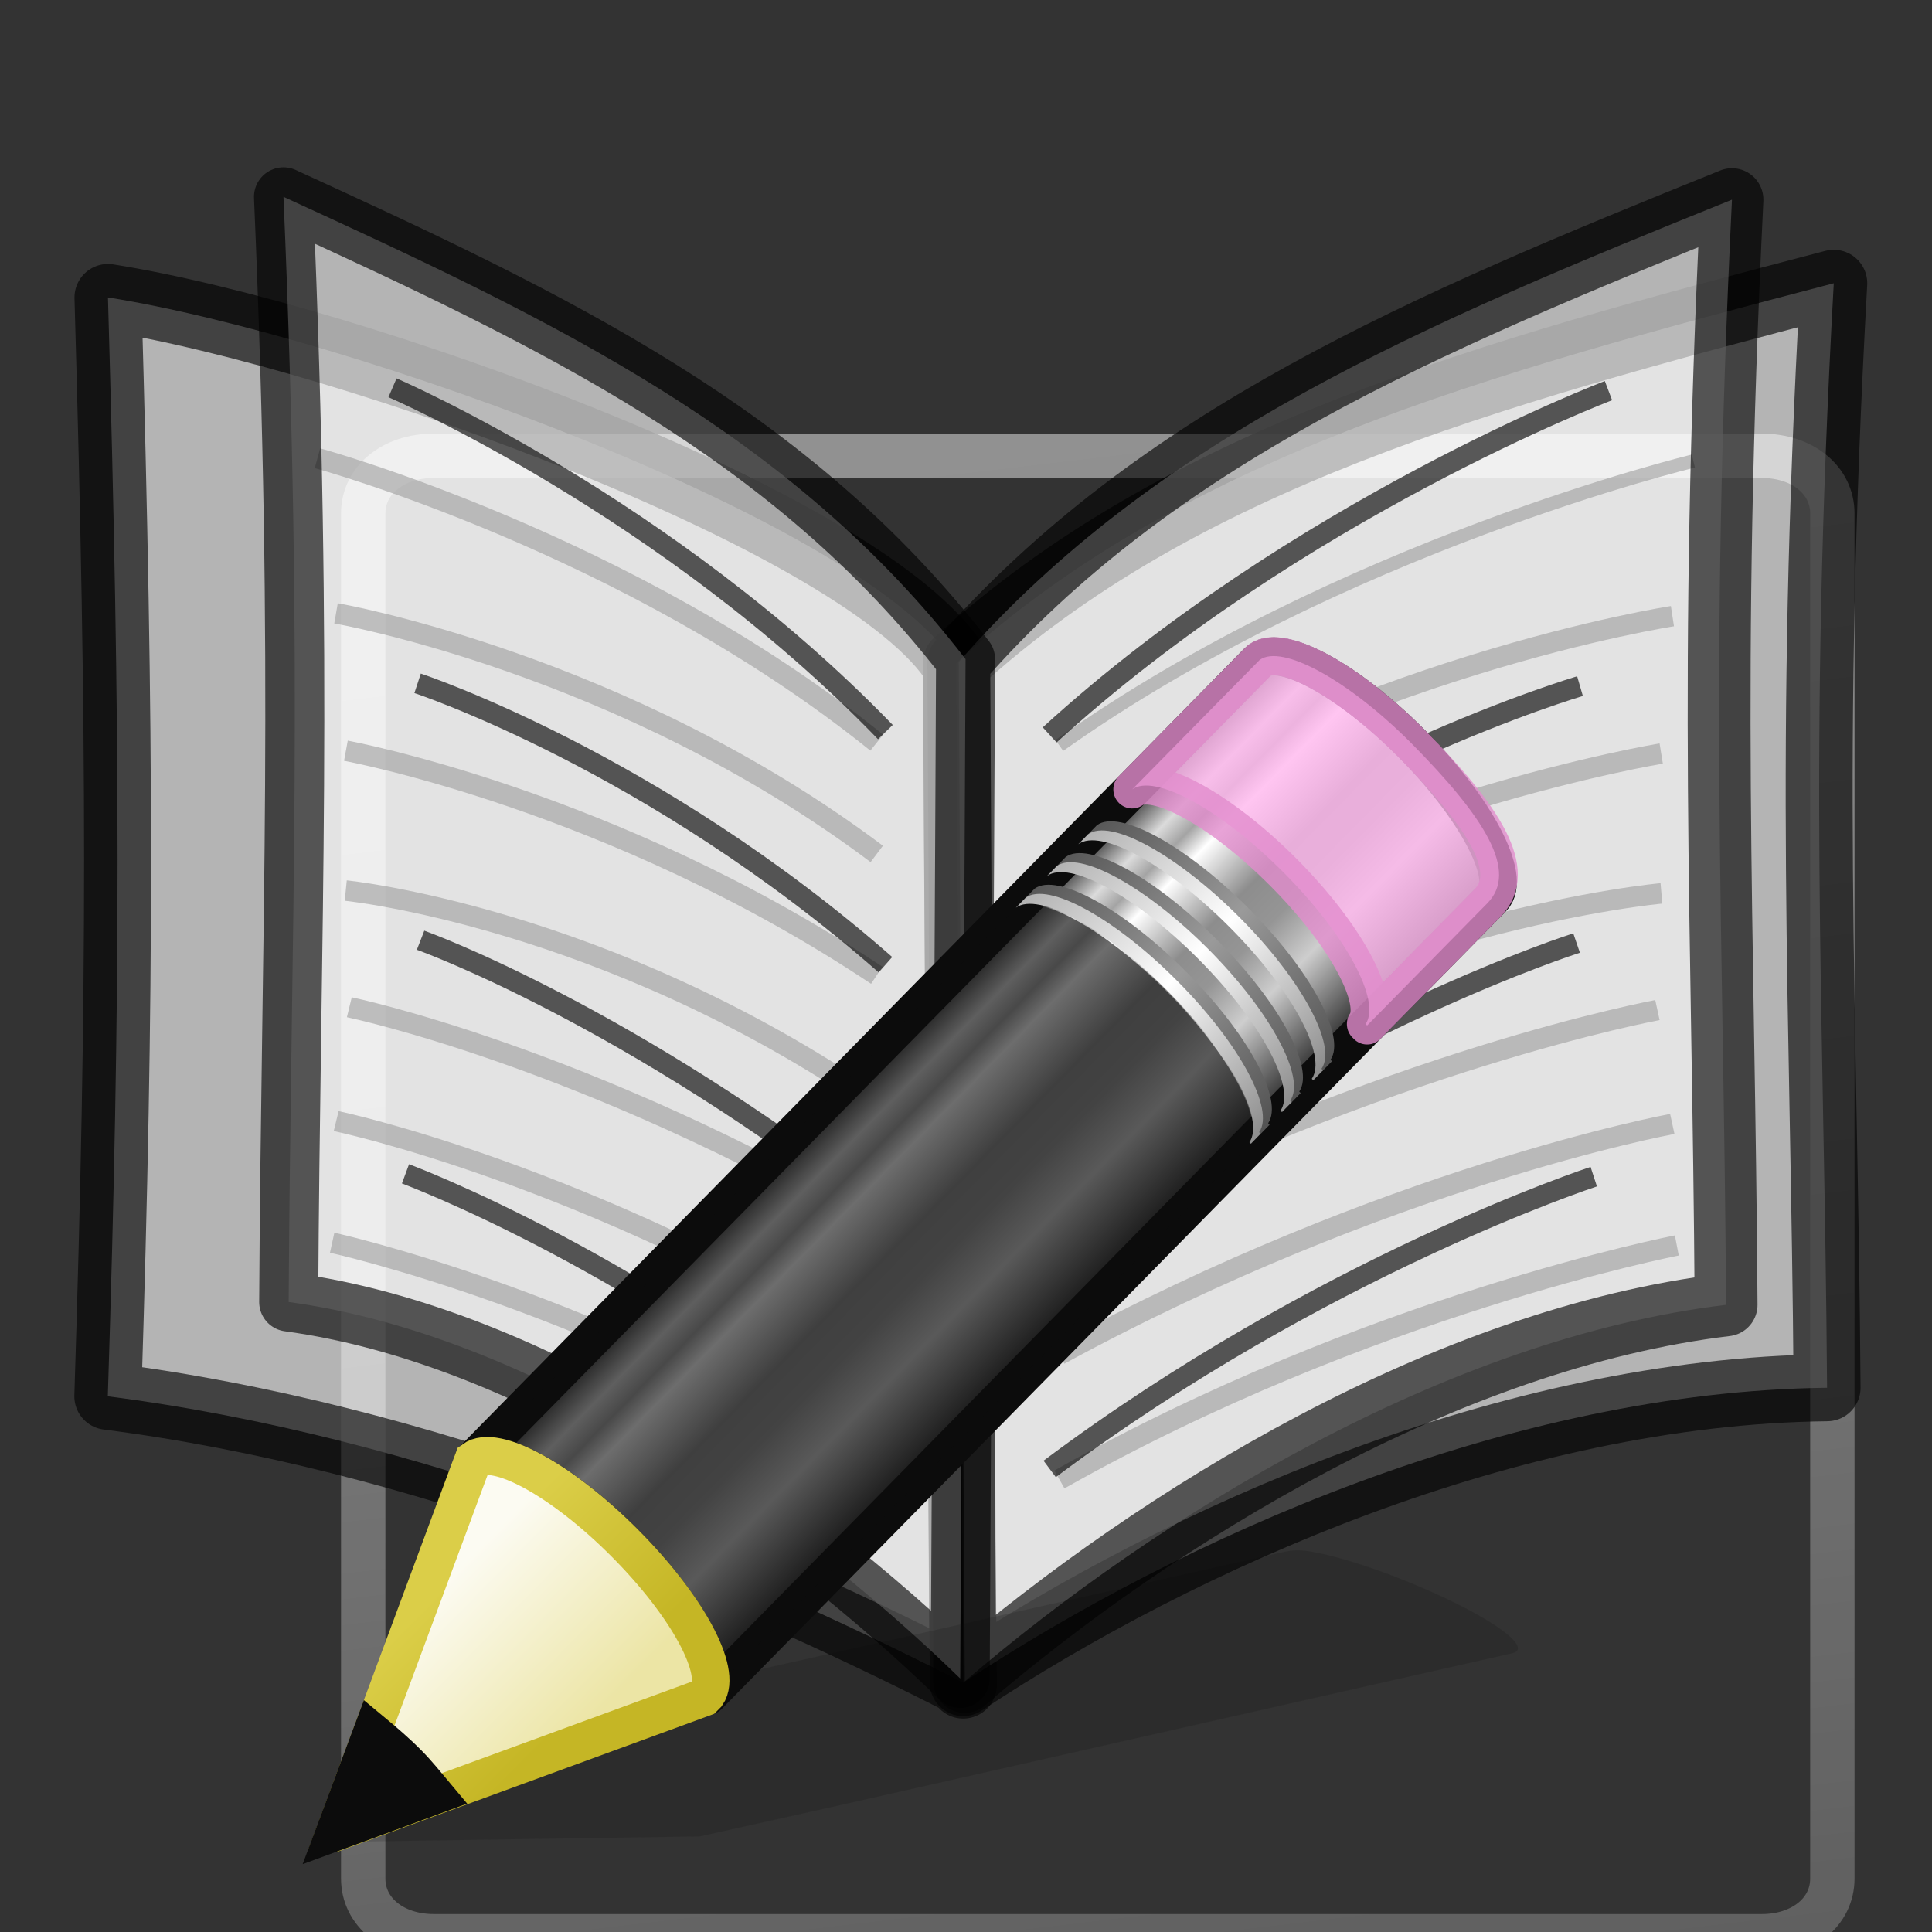 <?xml version="1.0" encoding="UTF-8" standalone="no"?>
<!-- Created with Inkscape (http://www.inkscape.org/) -->

<svg
   xmlns:dc="http://purl.org/dc/elements/1.1/"
   xmlns:cc="http://creativecommons.org/ns#"
   xmlns:rdf="http://www.w3.org/1999/02/22-rdf-syntax-ns#"
   xmlns:svg="http://www.w3.org/2000/svg"
   xmlns="http://www.w3.org/2000/svg"
   xmlns:xlink="http://www.w3.org/1999/xlink"
   xmlns:sodipodi="http://sodipodi.sourceforge.net/DTD/sodipodi-0.dtd"
   xmlns:inkscape="http://www.inkscape.org/namespaces/inkscape"
   version="1.0"
   width="26"
   height="26"
   id="svg2"
   inkscape:version="0.48.1 r9760"
   sodipodi:docname="libedit.svg">
  <rect width="100%" height="100%" fill="#333333" stroke="none"/>
  <sodipodi:namedview
     pagecolor="#ffffff"
     bordercolor="#666666"
     borderopacity="1"
     objecttolerance="10"
     gridtolerance="10"
     guidetolerance="10"
     inkscape:pageopacity="0"
     inkscape:pageshadow="2"
     inkscape:window-width="1600"
     inkscape:window-height="876"
     id="namedview164"
     showgrid="true"
     inkscape:zoom="19.666666"
     inkscape:cx="32.933318"
     inkscape:cy="8.9368494"
     inkscape:window-x="0"
     inkscape:window-y="24"
     inkscape:window-maximized="1"
     inkscape:current-layer="svg2">
    <inkscape:grid
       type="xygrid"
       id="grid3297"
       empspacing="5"
       visible="true"
       enabled="true"
       snapvisiblegridlinesonly="true" />
  </sodipodi:namedview>
  <defs
     id="defs4">
    <linearGradient
       id="linearGradient6881-1-4">
      <stop
         id="stop6883-0-3"
         style="stop-color:#ffffff;stop-opacity:1"
         offset="0" />
      <stop
         id="stop6885-3-3"
         style="stop-color:#ffffff;stop-opacity:0"
         offset="1" />
    </linearGradient>
    <linearGradient
       y2="31.211"
       x2="23.576"
       y1="25.357"
       x1="23.576"
       spreadMethod="pad"
       gradientTransform="matrix(0.416,-0.417,0.519,0.515,-15.747,2.65)"
       gradientUnits="userSpaceOnUse"
       id="linearGradient8639-3"
       xlink:href="#linearGradient3155-40-8"
       inkscape:collect="always" />
    <linearGradient
       id="linearGradient3155-40-8">
      <stop
         style="stop-color:#181818;stop-opacity:1;"
         offset="0"
         id="stop2541-6" />
      <stop
         id="stop2543-0"
         offset="0.135"
         style="stop-color:#dbdbdb;stop-opacity:1;" />
      <stop
         style="stop-color:#a4a4a4;stop-opacity:1;"
         offset="0.202"
         id="stop2545-4" />
      <stop
         id="stop2547-8"
         offset="0.27"
         style="stop-color:#ffffff;stop-opacity:1;" />
      <stop
         style="stop-color:#8d8d8d;stop-opacity:1;"
         offset="0.447"
         id="stop2549-8" />
      <stop
         id="stop2551-8"
         offset="0.571"
         style="stop-color:#959595;stop-opacity:1;" />
      <stop
         style="stop-color:#cecece;stop-opacity:1;"
         offset="0.72"
         id="stop2553-9" />
      <stop
         style="stop-color:#181818;stop-opacity:1;"
         offset="1"
         id="stop2555-7" />
    </linearGradient>
    <linearGradient
       y2="30"
       x2="30.038"
       y1="24.99"
       x1="30.038"
       gradientTransform="matrix(0.404,-0.406,0.607,0.602,-17.868,0.693)"
       gradientUnits="userSpaceOnUse"
       id="linearGradient8641-7"
       xlink:href="#linearGradient3240-279-6"
       inkscape:collect="always" />
    <linearGradient
       id="linearGradient3240-279-6">
      <stop
         id="stop2559-4"
         offset="0"
         style="stop-color:#565656;stop-opacity:1;" />
      <stop
         style="stop-color:#9a9a9a;stop-opacity:1;"
         offset="0.5"
         id="stop2561-3" />
      <stop
         id="stop2563-0"
         offset="1"
         style="stop-color:#545454;stop-opacity:1;" />
    </linearGradient>
    <linearGradient
       y2="30"
       x2="30.038"
       y1="24.99"
       x1="30.038"
       gradientTransform="matrix(0.404,-0.406,0.607,0.602,-17.983,0.809)"
       gradientUnits="userSpaceOnUse"
       id="linearGradient8643-3"
       xlink:href="#linearGradient3223-789-0"
       inkscape:collect="always" />
    <linearGradient
       id="linearGradient3223-789-0">
      <stop
         style="stop-color:#b1b1b1;stop-opacity:1;"
         offset="0"
         id="stop2567-9" />
      <stop
         id="stop2569-2"
         offset="0.5"
         style="stop-color:#ffffff;stop-opacity:1;" />
      <stop
         style="stop-color:#8f8f8f;stop-opacity:1;"
         offset="1"
         id="stop2571-5" />
    </linearGradient>
    <linearGradient
       y2="30"
       x2="30.038"
       y1="24.99"
       x1="30.038"
       gradientTransform="matrix(0.404,-0.406,0.607,0.602,-17.466,0.289)"
       gradientUnits="userSpaceOnUse"
       id="linearGradient8645-4"
       xlink:href="#linearGradient3240-686-0"
       inkscape:collect="always" />
    <linearGradient
       id="linearGradient3240-686-0">
      <stop
         id="stop2575-5"
         offset="0"
         style="stop-color:#565656;stop-opacity:1;" />
      <stop
         style="stop-color:#9a9a9a;stop-opacity:1;"
         offset="0.5"
         id="stop2577-9" />
      <stop
         id="stop2579-4"
         offset="1"
         style="stop-color:#545454;stop-opacity:1;" />
    </linearGradient>
    <linearGradient
       y2="30"
       x2="30.038"
       y1="24.99"
       x1="30.038"
       gradientTransform="matrix(0.404,-0.406,0.607,0.602,-17.581,0.405)"
       gradientUnits="userSpaceOnUse"
       id="linearGradient8647-6"
       xlink:href="#linearGradient3223-768-9"
       inkscape:collect="always" />
    <linearGradient
       id="linearGradient3223-768-9">
      <stop
         style="stop-color:#b1b1b1;stop-opacity:1;"
         offset="0"
         id="stop2583-2" />
      <stop
         id="stop2585-2"
         offset="0.5"
         style="stop-color:#ffffff;stop-opacity:1;" />
      <stop
         style="stop-color:#8f8f8f;stop-opacity:1;"
         offset="1"
         id="stop2587-4" />
    </linearGradient>
    <linearGradient
       y2="30"
       x2="30.038"
       y1="24.99"
       x1="30.038"
       gradientTransform="matrix(0.404,-0.406,0.607,0.602,-17.062,-0.116)"
       gradientUnits="userSpaceOnUse"
       id="linearGradient8649-7"
       xlink:href="#linearGradient3240-907-7"
       inkscape:collect="always" />
    <linearGradient
       id="linearGradient3240-907-7">
      <stop
         id="stop2591-5"
         offset="0"
         style="stop-color:#565656;stop-opacity:1;" />
      <stop
         style="stop-color:#9a9a9a;stop-opacity:1;"
         offset="0.5"
         id="stop2593-4" />
      <stop
         id="stop2595-8"
         offset="1"
         style="stop-color:#545454;stop-opacity:1;" />
    </linearGradient>
    <linearGradient
       y2="30"
       x2="30.038"
       y1="24.99"
       x1="30.038"
       gradientTransform="matrix(0.404,-0.406,0.607,0.602,-17.177,-2.1969969e-4)"
       gradientUnits="userSpaceOnUse"
       id="linearGradient8651-1"
       xlink:href="#linearGradient3223-699-2"
       inkscape:collect="always" />
    <linearGradient
       id="linearGradient3223-699-2">
      <stop
         style="stop-color:#b1b1b1;stop-opacity:1;"
         offset="0"
         id="stop2599-8" />
      <stop
         id="stop2601-9"
         offset="0.5"
         style="stop-color:#ffffff;stop-opacity:1;" />
      <stop
         style="stop-color:#8f8f8f;stop-opacity:1;"
         offset="1"
         id="stop2603-3" />
    </linearGradient>
    <linearGradient
       y2="26.03"
       x2="9"
       y1="29.057"
       x1="9"
       gradientTransform="matrix(0.404,-0.406,0.607,0.602,-17.637,0.462)"
       gradientUnits="userSpaceOnUse"
       id="linearGradient8653-6"
       xlink:href="#linearGradient3290-678-8"
       inkscape:collect="always" />
    <linearGradient
       id="linearGradient3290-678-8">
      <stop
         style="stop-color:#ece5a5;stop-opacity:1;"
         offset="0"
         id="stop2607-0" />
      <stop
         style="stop-color:#fcfbf2;stop-opacity:1;"
         offset="1"
         id="stop2609-2" />
    </linearGradient>
    <linearGradient
       y2="41.392"
       x2="9.522"
       y1="37.372"
       x1="5.518"
       gradientTransform="matrix(0.376,0.036,0.037,0.375,-2.218,-1.133)"
       gradientUnits="userSpaceOnUse"
       id="linearGradient8655-1"
       xlink:href="#linearGradient3191-577-0"
       inkscape:collect="always" />
    <linearGradient
       id="linearGradient3191-577-0">
      <stop
         style="stop-color:#dbce48;stop-opacity:1;"
         offset="0"
         id="stop2613-5" />
      <stop
         style="stop-color:#c5b625;stop-opacity:1;"
         offset="1"
         id="stop2615-1" />
    </linearGradient>
    <linearGradient
       y2="81.76"
       x2="28.036"
       y1="7.936"
       x1="17.354"
       gradientTransform="matrix(0.66,0,0,0.539,-1.407,2.072)"
       gradientUnits="userSpaceOnUse"
       id="linearGradient4065"
       xlink:href="#linearGradient6881-1-4"
       inkscape:collect="always" />
  </defs>
  <path
     inkscape:connector-curvature="0"
     style="opacity:0.461;fill:none;stroke:url(#linearGradient4065);stroke-width:0.597;stroke-linecap:round;stroke-linejoin:miter;stroke-miterlimit:0;stroke-opacity:1;stroke-dashoffset:0"
     id="path6132-3"
     d="m 5.837,6.134 c -0.547,0 -0.949,0.328 -0.949,0.775 l 0,18.373 c 0,0.447 0.402,0.775 0.949,0.775 l 17.873,0 c 0.547,0 0.949,-0.328 0.949,-0.775 l 0,-18.373 c 0,-0.447 -0.402,-0.775 -0.949,-0.775 l -17.873,0 z" />
  <path
     id="path37"
     d="M 12.871,8.958 C 11.694,7.036 4.683,4.512 1.453,4.003 1.624,9.985 1.627,13.261 1.451,18.791 c 4.213,0.54 8.286,2.207 11.512,3.854 0,0.805 -0.092,-13.205 -0.092,-13.688 z"
     style="opacity:0.629;fill:#ffffff;fill-rule:evenodd;stroke:#000000;stroke-width:0.901;stroke-linejoin:round"
     inkscape:connector-curvature="0" />
  <path
     id="path39"
     d="m 12.871,8.919 c 3.02,-2.755 7.102,-3.877 11.807,-5.107 -0.355,6.4 -0.128,9.713 -0.09,14.864 -4.259,0.047 -8.676,2.017 -11.625,3.968 0,-0.03 -0.092,-13.243 -0.092,-13.726 z"
     style="opacity:0.629;fill:#ffffff;fill-rule:evenodd;stroke:#000000;stroke-width:0.901;stroke-linejoin:round"
     inkscape:connector-curvature="0" />
  <path
     id="path49"
     d="m 22.789,6.205 c 0,0 -4.754,1.143 -8.533,3.827"
     style="opacity:0.629;fill:none;stroke:#000000;stroke-width:0.18"
     inkscape:connector-curvature="0" />
  <path
     id="path51"
     d="m 22.507,8.292 c 0,0 -4.375,0.669 -8.249,3.238"
     style="opacity:0.629;fill:none;stroke:#000000;stroke-width:0.276"
     inkscape:connector-curvature="0" />
  <path
     id="path53"
     d="m 22.356,10.141 c 0,0 -4.079,0.659 -8.099,3.022"
     style="opacity:0.629;fill:none;stroke:#000000;stroke-width:0.276"
     inkscape:connector-curvature="0" />
  <path
     id="path55"
     d="m 22.359,12.023 c 0,0 -3.953,0.347 -8.101,2.86"
     style="opacity:0.629;fill:none;stroke:#000000;stroke-width:0.276"
     inkscape:connector-curvature="0" />
  <path
     id="path57"
     d="m 22.305,13.593 c -0.046,0.01 -3.584,0.658 -8.048,2.952"
     style="opacity:0.629;fill:none;stroke:#000000;stroke-width:0.276"
     inkscape:connector-curvature="0" />
  <path
     id="path59"
     d="m 22.505,15.125 c -0.046,0.01 -3.842,0.712 -8.247,3.106"
     style="opacity:0.629;fill:none;stroke:#000000;stroke-width:0.276"
     inkscape:connector-curvature="0" />
  <path
     id="path61"
     d="m 22.566,16.761 c 0,0 -4.155,0.803 -8.309,3.149"
     style="opacity:0.629;fill:none;stroke:#000000;stroke-width:0.276"
     inkscape:connector-curvature="0" />
  <path
     id="path63"
     d="m 12.903,8.908 c 2.661,-3.041 6.259,-4.547 10.405,-6.221 -0.313,6.433 -0.112,9.725 -0.079,14.873 -3.753,0.449 -7.645,2.836 -10.245,5.066 0,-0.03 -0.081,-13.234 -0.081,-13.717 z"
     style="opacity:0.629;fill:#ffffff;fill-rule:evenodd;stroke:#000000;stroke-width:0.846;stroke-linejoin:round"
     inkscape:connector-curvature="0" />
  <path
     id="path65"
     d="m 21.646,5.257 c 0,0 -4.19,1.592 -7.52,4.633"
     style="opacity:0.629;fill:none;stroke:#000000;stroke-width:0.276"
     inkscape:connector-curvature="0" />
  <path
     id="path67"
     d="m 21.263,9.234 c 0,0 -3.595,1.044 -7.137,3.787"
     style="opacity:0.629;fill:none;stroke:#000000;stroke-width:0.276"
     inkscape:connector-curvature="0" />
  <path
     id="path69"
     d="m 21.217,12.691 c -0.041,0.014 -3.159,0.997 -7.092,3.712"
     style="opacity:0.629;fill:none;stroke:#000000;stroke-width:0.276"
     inkscape:connector-curvature="0" />
  <path
     id="path71"
     d="m 21.448,15.835 c 0,0 -3.661,1.195 -7.322,3.933"
     style="opacity:0.629;fill:none;stroke:#000000;stroke-width:0.276"
     inkscape:connector-curvature="0" />
  <path
     id="path73"
     d="m 4.272,6.167 c 0,0 4.194,1.143 7.527,3.827"
     style="opacity:0.629;fill:none;stroke:#000000;stroke-width:0.276"
     inkscape:connector-curvature="0" />
  <path
     id="path75"
     d="m 4.522,8.254 c 0,0 3.859,0.669 7.277,3.238"
     style="opacity:0.629;fill:none;stroke:#000000;stroke-width:0.276"
     inkscape:connector-curvature="0" />
  <path
     id="path77"
     d="m 4.655,10.103 c 0,0 3.598,0.659 7.144,3.022"
     style="opacity:0.629;fill:none;stroke:#000000;stroke-width:0.276"
     inkscape:connector-curvature="0" />
  <path
     id="path79"
     d="m 4.653,11.985 c 0,0 3.487,0.347 7.146,2.86"
     style="opacity:0.629;fill:none;stroke:#000000;stroke-width:0.276"
     inkscape:connector-curvature="0" />
  <path
     id="path81"
     d="m 4.701,13.555 c 0.041,0.01 3.162,0.658 7.099,2.952"
     style="opacity:0.629;fill:none;stroke:#000000;stroke-width:0.276"
     inkscape:connector-curvature="0" />
  <path
     id="path83"
     d="m 4.524,15.087 c 0.041,0.01 3.389,0.712 7.275,3.106"
     style="opacity:0.629;fill:none;stroke:#000000;stroke-width:0.276"
     inkscape:connector-curvature="0" />
  <path
     id="path85"
     d="m 4.47,16.724 c 0,0 3.665,0.803 7.329,3.149"
     style="opacity:0.629;fill:none;stroke:#000000;stroke-width:0.276"
     inkscape:connector-curvature="0" />
  <path
     id="path87"
     d="m 12.994,8.87 c -2.347,-3.041 -5.521,-4.547 -9.179,-6.221 0.276,6.433 0.099,9.725 0.07,14.873 3.311,0.449 6.744,2.836 9.037,5.066 0,-0.03 0.072,-13.234 0.072,-13.717 z"
     style="opacity:0.629;fill:#ffffff;fill-rule:evenodd;stroke:#000000;stroke-width:0.794;stroke-linejoin:round"
     inkscape:connector-curvature="0" />
  <path
     id="path89"
     d="m 5.282,5.219 c 0,0 3.696,1.592 6.633,4.633"
     style="opacity:0.629;fill:none;stroke:#000000;stroke-width:0.276"
     inkscape:connector-curvature="0" />
  <path
     id="path91"
     d="m 5.62,9.196 c 0,0 3.171,1.044 6.296,3.787"
     style="opacity:0.629;fill:none;stroke:#000000;stroke-width:0.276"
     inkscape:connector-curvature="0" />
  <path
     id="path93"
     d="m 5.66,12.653 c 0.036,0.014 2.786,0.997 6.256,3.712"
     style="opacity:0.629;fill:none;stroke:#000000;stroke-width:0.276"
     inkscape:connector-curvature="0" />
  <path
     id="path95"
     d="m 5.457,15.797 c 0,0 3.229,1.195 6.459,3.933"
     style="opacity:0.629;fill:none;stroke:#000000;stroke-width:0.276"
     inkscape:connector-curvature="0" />
  <g
     inkscape:label="Layer 1"
     id="g2712"
     transform="matrix(1.011,0,0,1.021,4.251,8.537)">
    <path
       inkscape:connector-curvature="0"
       inkscape:transform-center-y="-1.7158265"
       inkscape:transform-center-x="-8.4393233"
       style="opacity:0.15;fill:#0c0c0c;fill-opacity:1;fill-rule:evenodd;stroke:none"
       d="m 13.22,12.085 c -0.136,-0.021 -0.239,-0.012 -0.308,0.003 l -9.087,2.017 -1.672,0.372 -0.052,0.008 -1.939,1.433 4.95,-0.074 0.041,-0.009 1.683,-0.371 9.085,-2.033 c 0.273,-0.061 -0.177,-0.41 -1.01,-0.784 -0.625,-0.281 -1.284,-0.499 -1.691,-0.562 z"
       id="path2422" />
    <g
       transform="matrix(1.03,0,0,1.033,-0.017,-0.522)"
       id="g8626">
      <path
         inkscape:connector-curvature="0"
         style="fill:url(#linearGradient8639-3);fill-opacity:1;stroke:#0c0c0c;stroke-width:0.485;stroke-linecap:butt;stroke-linejoin:round;stroke-miterlimit:4;stroke-opacity:1;stroke-dasharray:none;stroke-dashoffset:0"
         d="m 2.049,11.037 c 0.287,-0.208 1.148,0.256 1.96,1.062 0.81,0.804 1.26,1.641 1.058,1.931 -7.708e-4,0.001 0.02,0.018 0.019,0.019 L 15.224,3.868 C 15.482,3.61 15.011,2.725 14.173,1.894 13.335,1.062 12.445,0.599 12.187,0.857 L 2.049,11.037 z"
         id="rect2383"
         inkscape:transform-center-x="-9.3983079"
         inkscape:transform-center-y="-8.5737916" />
      <path
         inkscape:connector-curvature="0"
         style="opacity:0.8;fill:#ffb6ed;fill-opacity:1;stroke:#e28ccd;stroke-width:0.485;stroke-linecap:butt;stroke-linejoin:round;stroke-miterlimit:4;stroke-opacity:1;stroke-dasharray:none;stroke-dashoffset:0"
         d="m 10.565,2.484 c 0.287,-0.208 1.148,0.256 1.96,1.062 0.81,0.804 1.26,1.641 1.058,1.931 -7.69e-4,0.001 0.02,0.018 0.019,0.019 L 15.154,3.938 C 15.563,3.53 15.125,2.845 14.173,1.894 13.36,1.088 12.499,0.624 12.213,0.832 l -0.025,0.025 -1.622,1.627 z"
         id="rect3175"
         sodipodi:nodetypes="csscccccc"
         inkscape:transform-center-x="-14.039749"
         inkscape:transform-center-y="-12.827689" />
      <path
         inkscape:connector-curvature="0"
         style="opacity:0.6;fill:#0c0c0c;fill-opacity:1;stroke:none"
         d="m 2.049,11.037 c 0.287,-0.208 1.148,0.256 1.96,1.062 0.81,0.804 1.26,1.641 1.058,1.931 -7.714e-4,0.001 0.02,0.018 0.019,0.019 l 6.982,-7.011 0.025,-0.025 c 7.9e-4,-0.001 -0.02,-0.018 -0.019,-0.019 C 12.277,6.704 11.827,5.867 11.016,5.063 10.204,4.258 9.343,3.793 9.056,4.001 l -0.025,0.025 -6.982,7.011 z"
         id="path3208"
         inkscape:transform-center-x="-7.6735182"
         inkscape:transform-center-y="-6.9998429" />
      <path
         inkscape:connector-curvature="0"
         style="fill:url(#linearGradient8641-7);fill-opacity:1;stroke:none"
         d="m 9.179,3.877 c 0.287,-0.208 1.148,0.256 1.96,1.062 0.81,0.804 1.26,1.641 1.058,1.931 -7.71e-4,0.001 0.02,0.018 0.019,0.019 l 0.126,-0.127 c 7.9e-4,-0.001 -0.02,-0.018 -0.019,-0.019 C 12.525,6.453 12.076,5.615 11.265,4.812 10.453,4.006 9.591,3.542 9.305,3.75 l -0.126,0.127 z"
         id="path3233"
         inkscape:transform-center-x="-11.687278"
         inkscape:transform-center-y="-10.684694" />
      <path
         inkscape:connector-curvature="0"
         style="fill:url(#linearGradient8643-3);fill-opacity:1;stroke:none"
         d="m 9.063,3.993 c 0.287,-0.208 1.148,0.256 1.96,1.062 0.81,0.804 1.26,1.641 1.058,1.931 -7.71e-4,0.001 0.02,0.018 0.019,0.019 L 12.226,6.877 c 7.9e-4,-0.001 -0.02,-0.018 -0.019,-0.019 C 12.41,6.569 11.96,5.732 11.149,4.928 10.337,4.122 9.476,3.658 9.189,3.866 L 9.063,3.993 z"
         id="path3216"
         inkscape:transform-center-x="-11.561394"
         inkscape:transform-center-y="-10.569171" />
      <path
         inkscape:connector-curvature="0"
         style="fill:url(#linearGradient8645-4);fill-opacity:1;stroke:none"
         d="m 9.581,3.473 c 0.287,-0.208 1.148,0.256 1.96,1.062 0.81,0.804 1.26,1.641 1.058,1.931 -7.73e-4,0.001 0.02,0.018 0.019,0.019 l 0.126,-0.127 c 7.91e-4,-0.001 -0.02,-0.018 -0.019,-0.019 C 12.927,6.049 12.478,5.212 11.667,4.408 10.855,3.603 9.993,3.138 9.707,3.346 L 9.581,3.473 z"
         id="path3248"
         inkscape:transform-center-x="-12.124723"
         inkscape:transform-center-y="-11.086128" />
      <path
         inkscape:connector-curvature="0"
         style="fill:url(#linearGradient8647-6);fill-opacity:1;stroke:none"
         d="m 9.465,3.589 c 0.287,-0.208 1.148,0.256 1.96,1.062 0.81,0.804 1.26,1.641 1.058,1.931 -7.69e-4,0.001 0.02,0.018 0.019,0.019 l 0.126,-0.127 c 7.9e-4,-0.001 -0.02,-0.018 -0.019,-0.019 C 12.812,6.166 12.362,5.328 11.552,4.524 10.739,3.719 9.878,3.255 9.591,3.462 L 9.465,3.589 z"
         id="path3250"
         inkscape:transform-center-x="-11.998839"
         inkscape:transform-center-y="-10.970607" />
      <path
         inkscape:connector-curvature="0"
         style="fill:url(#linearGradient8649-7);fill-opacity:1;stroke:none"
         d="M 9.985,3.067 C 10.271,2.86 11.133,3.324 11.945,4.129 c 0.81,0.804 1.26,1.641 1.058,1.931 -7.7e-4,0.001 0.02,0.018 0.019,0.019 L 13.148,5.952 c 7.92e-4,-0.001 -0.02,-0.018 -0.019,-0.019 C 13.331,5.644 12.882,4.806 12.071,4.002 11.259,3.197 10.397,2.733 10.111,2.94 L 9.985,3.067 z"
         id="path3256"
         inkscape:transform-center-x="-12.564281"
         inkscape:transform-center-y="-11.489504" />
      <path
         inkscape:connector-curvature="0"
         style="fill:url(#linearGradient8651-1);fill-opacity:1;stroke:none"
         d="m 9.869,3.183 c 0.287,-0.208 1.148,0.256 1.96,1.062 0.81,0.804 1.26,1.641 1.058,1.931 -7.71e-4,0.001 0.02,0.018 0.019,0.019 l 0.126,-0.127 c 7.89e-4,-0.001 -0.02,-0.018 -0.019,-0.019 C 13.216,5.76 12.766,4.922 11.956,4.119 11.143,3.313 10.282,2.849 9.995,3.057 L 9.869,3.183 z"
         id="path3258"
         inkscape:transform-center-x="-12.438397"
         inkscape:transform-center-y="-11.373981" />
      <path
         inkscape:connector-curvature="0"
         sodipodi:nodetypes="cccscc"
         id="path3270"
         d="m 0.26,15.794 4.772,-1.725 0.039,-0.039 C 5.274,13.74 4.819,12.902 4.008,12.099 3.196,11.293 2.335,10.831 2.049,11.039 L 0.26,15.794 z"
         style="fill:url(#linearGradient8653-6);fill-opacity:1;fill-rule:evenodd;stroke:url(#linearGradient8655-1);stroke-width:0.485;stroke-linecap:butt;stroke-linejoin:miter;stroke-miterlimit:4;stroke-opacity:1;stroke-dasharray:none"
         inkscape:transform-center-x="-2.8267936"
         inkscape:transform-center-y="-2.7057213" />
      <path
         inkscape:connector-curvature="0"
         style="fill:#0c0c0c;fill-opacity:1;fill-rule:evenodd;stroke:#0c0c0c;stroke-width:0.485;stroke-linecap:butt;stroke-linejoin:miter;stroke-miterlimit:4;stroke-opacity:1;stroke-dasharray:none"
         d="M 0.744,14.506 0.259,15.789 1.561,15.316 C 1.447,15.182 1.341,15.048 1.206,14.914 1.051,14.76 0.899,14.633 0.744,14.506 z"
         id="path3281"
         inkscape:transform-center-x="-0.93674026"
         inkscape:transform-center-y="-0.91293426" />
    </g>
  </g>
</svg>
